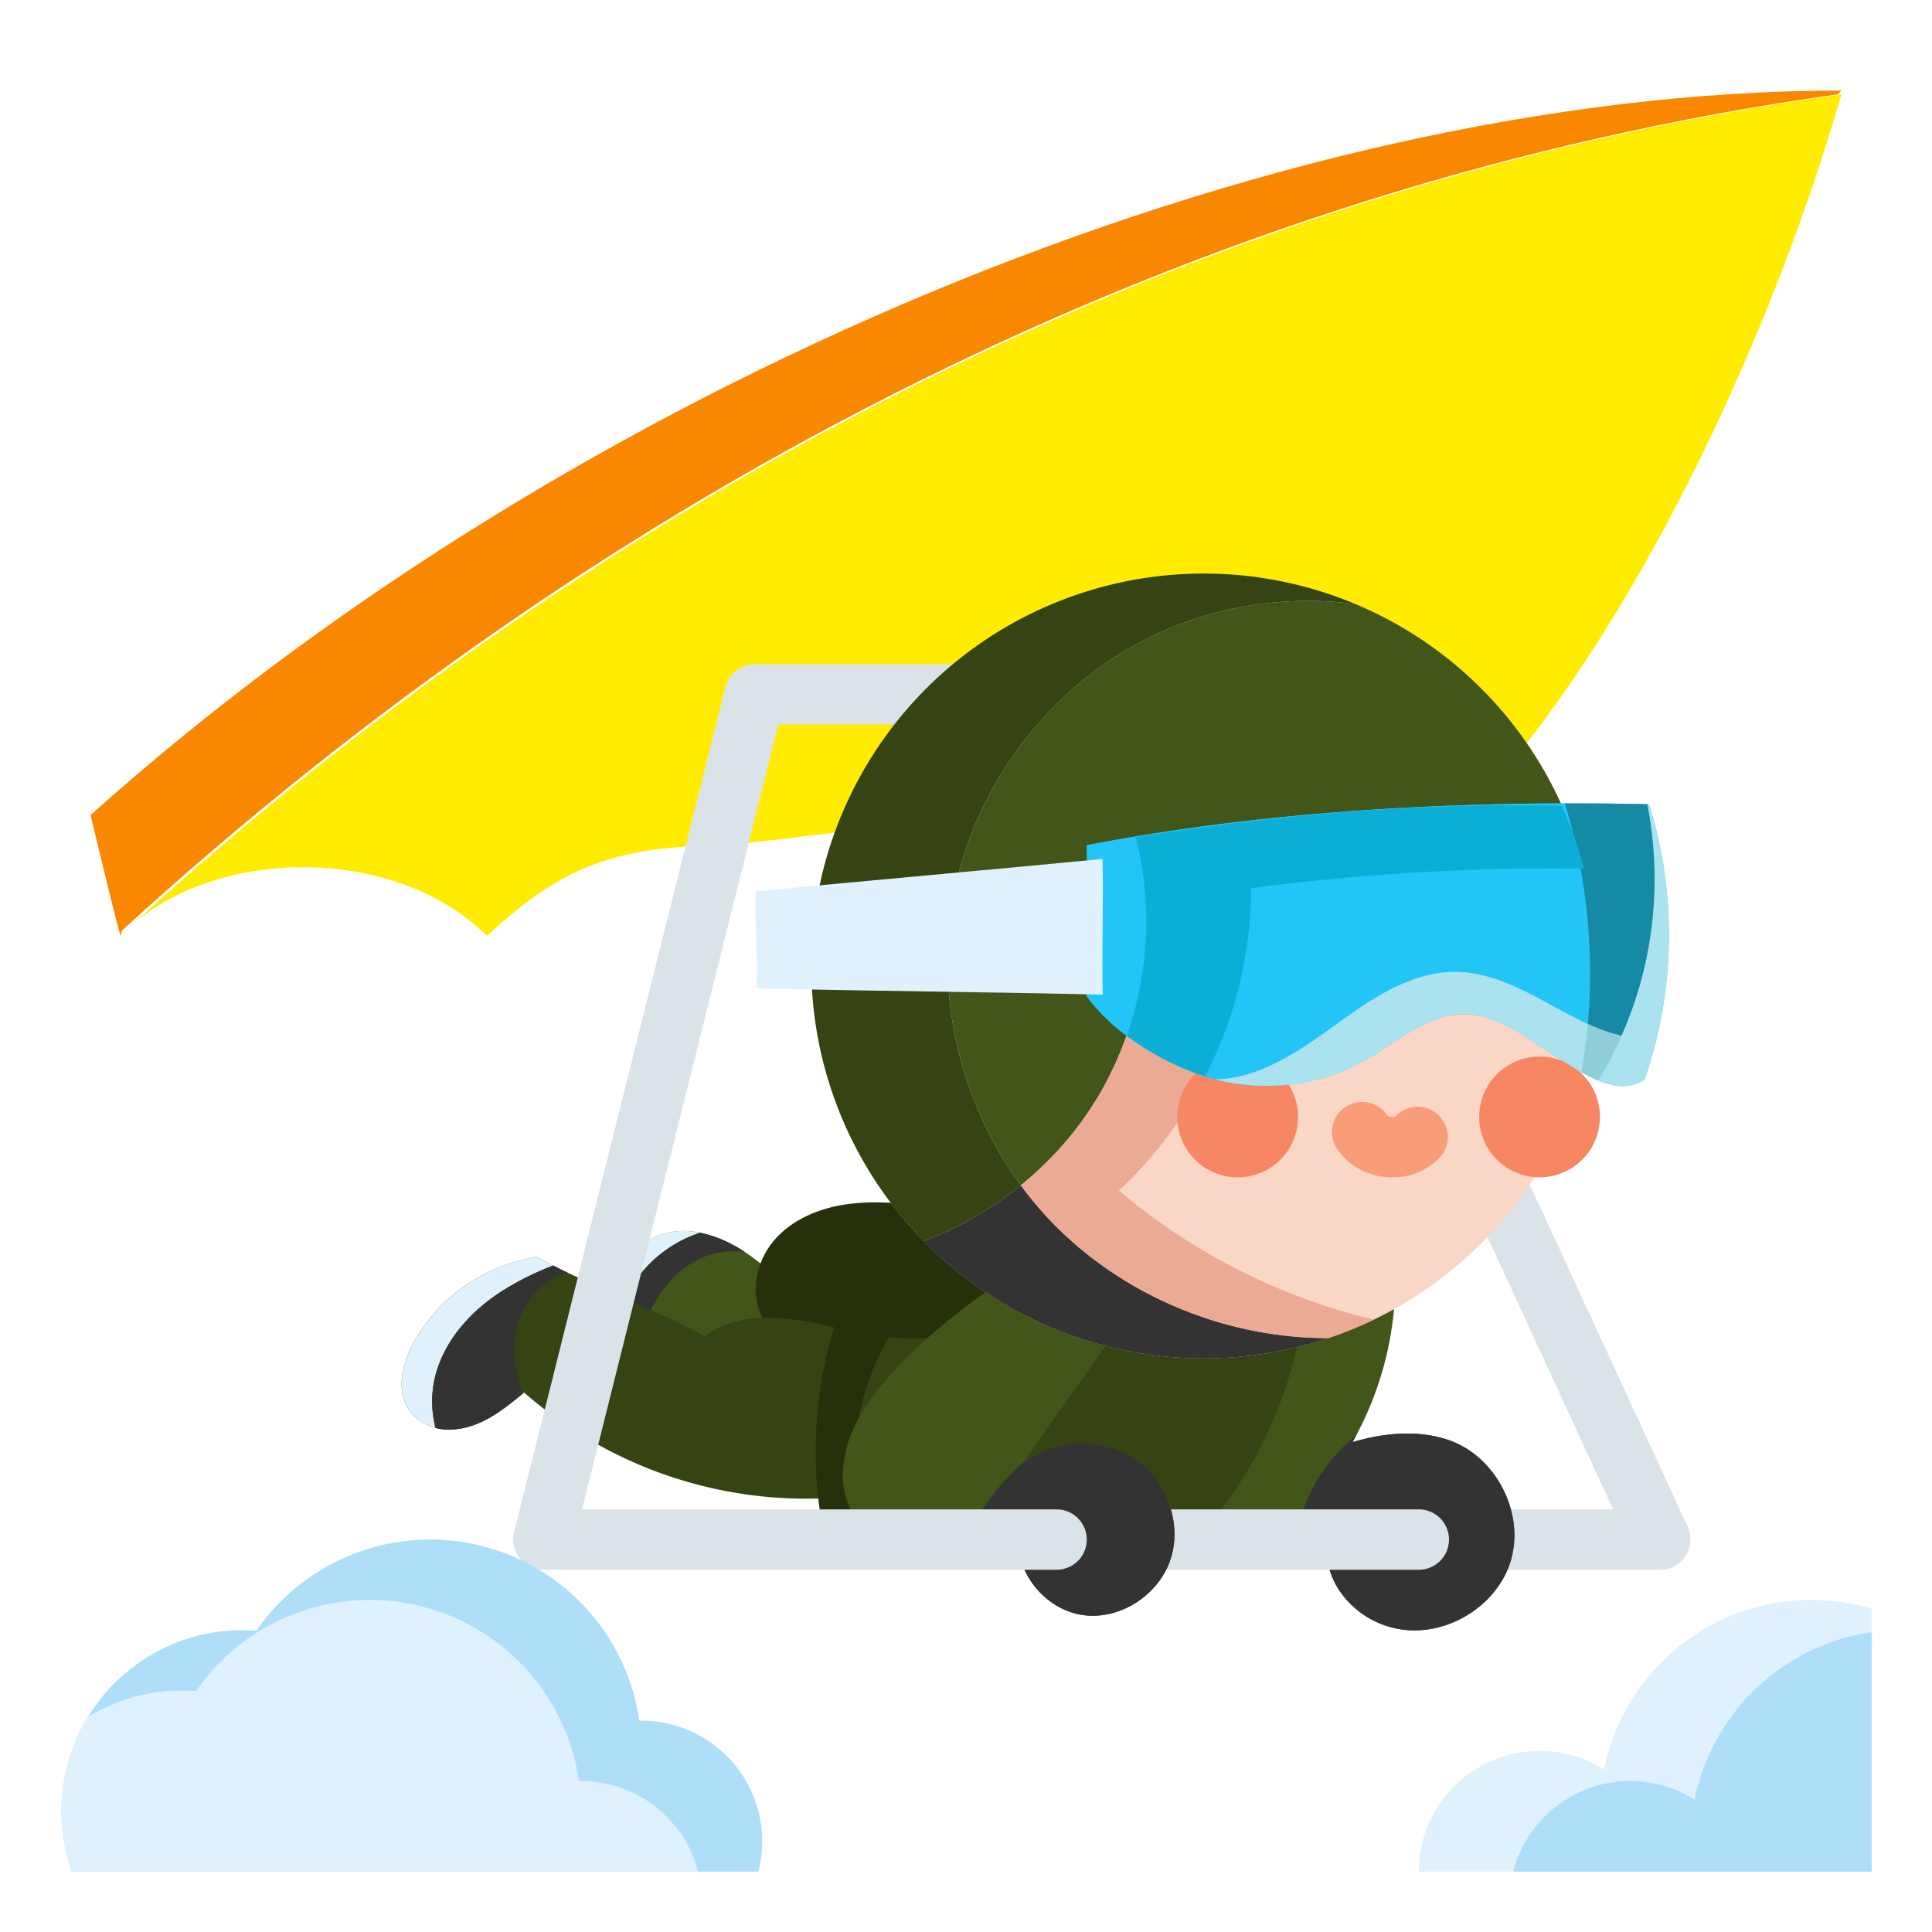 <svg height="512" viewBox="0 0 512 512" width="512" xmlns="http://www.w3.org/2000/svg"><g><g><path d="m440 416h-48a8 8 0 0 1 0-16h35.5l-42.761-92.647a8 8 0 1 1 14.528-6.706l48 104a8 8 0 0 1 -7.267 11.353z" fill="#dae3e8"/><path d="m163.891 339.1c1.181-7.715 9.381-12.919 17.185-12.885s15.035 4.156 21.068 9.106 11.284 10.837 17.593 15.431l-3.737 9.248h-48z" fill="#415618"/><g><path d="m185.57 326.676a23.564 23.564 0 0 0 -4.494-.466c-7.8-.034-16 5.17-17.184 12.885l1.225 6.238a33.573 33.573 0 0 1 20.453-18.657z" fill="#dff1fc"/><path d="m185.541 333.553a21.178 21.178 0 0 1 11.853-1.75 33.86 33.86 0 0 0 -11.824-5.127 33.573 33.573 0 0 0 -20.453 18.657l2.883 14.667h1.124a41.526 41.526 0 0 1 3.066-12.047c2.666-6.138 7.282-11.58 13.351-14.4z" fill="#333"/></g><path d="m309.7 328.68c-6.737-3.04-14.233-3.855-21.584-4.632l-41.5-4.388c-7.356-.778-14.8-1.554-22.125-.538s-14.641 4.026-19.424 9.668-6.471 14.2-2.842 20.649c2.662 4.728 7.721 7.725 12.972 9.094s10.753 1.309 16.179 1.241l54.83-.691c6.955-.088 14.007-.19 20.693-2.106 5.1-1.461 15.7-6.257 16.645-12.485 1.012-6.658-8.854-13.561-13.844-15.812z" fill="#26300a"/><path d="m256 352c-10.154 5.085-25.365 1.885-36.439-.629s-23.818-4.153-32.8 2.8c-13.436-7.506-31.1-13.61-44.535-21.117-13.751 2.451-24.965 9.834-32.085 21.85-3.854 6.5-5.992 15.462.188 20.886a13.39 13.39 0 0 0 10.01 3.027c7.373-.616 13.093-5.268 18.557-9.781a113.44 113.44 0 0 0 84.258 27.729 12.152 12.152 0 0 0 12.118 11.235h60.728a56 56 0 0 0 56-56z" fill="#354412"/><g><path d="m116.453 361.23c2.951-7.625 8.814-13.87 15.594-18.438a75.248 75.248 0 0 1 14.567-7.416c-1.5-.763-2.972-1.536-4.388-2.327-13.751 2.451-24.965 9.834-32.085 21.85-3.854 6.5-5.992 15.462.188 20.886a12.237 12.237 0 0 0 5.088 2.622 27.887 27.887 0 0 1 1.036-17.177z" fill="#dff1fc"/><path d="m136.874 352.286c1.477-6.954 6.739-13.354 13.518-15.041-1.284-.615-2.54-1.239-3.778-1.869a75.248 75.248 0 0 0 -14.567 7.416c-6.78 4.568-12.643 10.813-15.594 18.438a27.887 27.887 0 0 0 -1.036 17.177 14.881 14.881 0 0 0 4.922.405c7.217-.6 12.849-5.073 18.209-9.494-1.984-5.498-2.878-11.364-1.674-17.032z" fill="#333"/></g><path d="m193 224c-32 0-45.349 7-64 24-24-24-72-24-95.742-1.343 127.466-116.505 283.73-197.667 454.742-221.657-16.8 58.11-47.722 126.927-85.277 174.347z" fill="#ffec00"/><path d="m315.469 409.78a114.6 114.6 0 0 0 29.169-56.98l25.076-10.237a87.632 87.632 0 0 1 -11.293 39.614c8.224-2.447 17.4-3.332 25.517-.536 12.512 4.313 20.2 19.3 16.42 31.977s-18.434 21-31.262 17.743a24.053 24.053 0 0 1 -14.36-10.175 20.679 20.679 0 0 1 -2.313-17.29z" fill="#415618"/><path d="m383.938 381.645c-8.113-2.8-17.292-1.911-25.518.536.337-.593.66-1.193.982-1.793a44.9 44.9 0 0 0 -13.358 17.912 43.879 43.879 0 0 0 -2.169 6.958l8.548-1.36a20.679 20.679 0 0 0 2.313 17.29 24.053 24.053 0 0 0 14.36 10.175c12.828 3.252 27.476-5.062 31.262-17.743s-3.908-27.662-16.42-31.975z" fill="#333"/><path d="m487 25c-171.012 23.99-327.276 105.152-454.742 221.657l-.258 1.343c-.3.309-8-32-8-32 126-113 312-192 464-192z" fill="#f98800"/><path d="m376 416h-80a8 8 0 0 1 0-16h80a8 8 0 0 1 0 16z" fill="#dae3e8"/><path d="m228.635 405.425c-5.413-21.032-.683-43.556 13.378-60.108-6.307-.456-11.8-1.367-18.107-1.823a113.23 113.23 0 0 0 -6.336 58.912c4.251.57 6.814 2.449 11.065 3.019z" fill="#26300a"/><path d="m270.817 336.043c-15.227 9.373-39.483 27.969-45.559 44.786-2.231 6.173-2.836 13.291.135 19.145 3.715 7.322 12.317 11.115 20.524 11.383s16.2-2.375 23.982-4.985c-1.153 10.073 6.96 20.154 16.992 21.626s20.479-5.481 23.444-15.177-1.522-21.02-10.073-26.468-20.374-4.884-28.665.953c2-4.068 22.407-31.238 24.4-35.306z" fill="#415618"/><path d="m300.262 386.353c-8.551-5.449-20.375-4.884-28.665.953.049-.1.118-.226.19-.354a69.182 69.182 0 0 0 -17.451 23.758 106.634 106.634 0 0 0 15.562-4.338c-1.152 10.073 6.961 20.154 16.993 21.626s20.479-5.481 23.443-15.177-1.521-21.021-10.072-26.468z" fill="#333"/><path d="m280 416h-136a8 8 0 0 1 -7.761-9.94l56-224a8 8 0 0 1 7.761-6.06h64a8 8 0 0 1 0 16h-57.754l-52 208h125.754a8 8 0 0 1 0 16z" fill="#dae3e8"/><g><circle cx="319" cy="256" fill="#fad6c6" r="104"/><g><path d="m252.877 236.626c5.964-30.257 27.32-57.132 55.578-69.482a95.6 95.6 0 0 1 50.8-7.043 104.008 104.008 0 0 0 -114.463 168.774 91.872 91.872 0 0 0 25.737-14.76c-16.121-21.963-22.929-50.727-17.652-77.489z" fill="#354412"/><path d="m308.455 167.144c-28.258 12.35-49.614 39.225-55.578 69.482-5.275 26.762 1.531 55.526 17.652 77.489a89.782 89.782 0 0 0 20.388-23.357 91.294 91.294 0 0 0 10.041-68.939c37.635-5.92 74.966-9.19 112.958-8.322a103.946 103.946 0 0 0 -54.663-53.4 95.6 95.6 0 0 0 -50.798 7.047z" fill="#415618"/><path d="m277.31 322.358a94.919 94.919 0 0 1 -6.781-8.243 91.872 91.872 0 0 1 -25.737 14.76 104.046 104.046 0 0 0 107.282 25.733c-27.914.067-55.804-11.727-74.764-32.25z" fill="#333"/><path d="m331.517 235.4a620.279 620.279 0 0 1 88.224-5.224 104.16 104.16 0 0 0 -5.825-16.676c-37.992-.868-75.323 2.4-112.958 8.322a91.294 91.294 0 0 1 -10.041 68.939 89.782 89.782 0 0 1 -20.388 23.357 94.919 94.919 0 0 0 6.781 8.243c18.96 20.523 46.85 32.317 74.764 32.25a104.31 104.31 0 0 0 11.989-4.883 163.636 163.636 0 0 1 -67.553-34.217c21.941-20.292 35.196-50.231 35.007-80.111z" fill="#eaaa94"/></g><circle cx="328" cy="296" fill="#f78663" r="16"/><circle cx="408" cy="296" fill="#f78663" r="16"/><path d="m369.013 311.99q-.85 0-1.711-.078a17.273 17.273 0 0 1 -12.953-7.431 8 8 0 1 1 13.291-8.909 1.819 1.819 0 0 0 1.1.4 1.886 1.886 0 0 0 1.153-.2 8 8 0 1 1 11.483 11.141 17.089 17.089 0 0 1 -12.363 5.077z" fill="#f99c78"/><path d="m435.8 286.1a116.659 116.659 0 0 0 1.229-72.966c-48.917-1.101-100.988 1.594-149.029 10.866.3 13.636-.3 26.364 0 40 7.594 10.669 23.215 19.695 36 22.528a54.08 54.08 0 0 0 37.985-5.7c8.423-4.779 16.285-12.08 25.97-12.085 8.8 0 16.232 6.062 23.662 10.783s16.896 11.515 24.183 6.574z" fill="#23c5f7"/><g><path d="m419.741 230.173a104.16 104.16 0 0 0 -5.825-16.676c-37.992-.868-75.323 2.4-112.958 8.322a91.366 91.366 0 0 1 -2.405 52.639 72.186 72.186 0 0 0 20.8 10.8 108.317 108.317 0 0 0 12.164-49.858 620.279 620.279 0 0 1 88.224-5.227z" fill="#0bafd6"/><g><path d="m420.813 271.34c-.375 4.3-.949 8.579-1.686 12.831a40.162 40.162 0 0 0 4.382 2.157 99.3 99.3 0 0 0 6.235-11.872 48.217 48.217 0 0 1 -8.931-3.116z" fill="#8fced8"/><path d="m408.72 265.083c-7.069-3.812-14.609-7.38-22.638-7.525-12.595-.229-23.615 7.841-33.816 15.231-9.042 6.55-19.32 13.1-30.221 13.253.658.175 1.312.343 1.956.486a54.08 54.08 0 0 0 37.985-5.7c8.423-4.779 16.285-12.081 25.97-12.085 8.8 0 16.232 6.062 23.662 10.783 2.344 1.489 4.892 3.18 7.509 4.649.737-4.252 1.311-8.532 1.686-12.831-4.125-1.857-8.113-4.112-12.093-6.261z" fill="#abe2ef"/><path d="m420.813 271.34a48.217 48.217 0 0 0 8.931 3.116 102.522 102.522 0 0 0 6.818-61.331q-10.851-.238-21.89-.208 1.215 3.966 2.212 7.994c1.088 3.036 2.049 6.123 2.857 9.262-.293 0-.582 0-.874-.007a154.842 154.842 0 0 1 1.946 41.174z" fill="#168aa5"/><path d="m288 224c.3 13.636-.3 26.364 0 40a49.315 49.315 0 0 0 10.553 10.458 91.366 91.366 0 0 0 2.405-52.639c37.635-5.92 74.966-9.19 112.958-8.322 1.089 2.427 2.07 4.9 2.968 7.414q-1-4.026-2.212-7.994c-42.199.093-85.885 3.211-126.672 11.083z" fill="#23c5f7"/><path d="m437.027 213.133c-.154 0-.31-.005-.465-.008a102.522 102.522 0 0 1 -6.818 61.331 99.3 99.3 0 0 1 -6.235 11.872c4.291 1.755 8.574 2.291 12.289-.229 1.253-3.6 2.305-7.263 3.2-10.971a116.3 116.3 0 0 0 -1.971-61.995z" fill="#abe2ef"/></g></g><path d="m292.222 263.6c-31.011-.742-60.743-.934-91.754-1.676.547-9.025-.643-16.685-.1-25.71 29.532-2.836 62.287-5.744 91.819-8.581.25 11.525-.211 24.445.035 35.967z" fill="#dff1fc"/></g></g><path d="m202 488a32 32 0 0 1 -1.01 8h-181.96a48.008 48.008 0 0 1 45.27-64c1.23 0 2.44.05 3.64.14a56.007 56.007 0 0 1 101.49 23.87c.19-.01.38-.01.57-.01a32 32 0 0 1 32 32z" fill="#aedef8"/><path d="m184.99 496h-165.96a48.125 48.125 0 0 1 4.28-40.99 47.713 47.713 0 0 1 24.99-7.01c1.23 0 2.44.05 3.64.14a56.007 56.007 0 0 1 101.49 23.87c.19-.01.38-.01.57-.01a32.012 32.012 0 0 1 30.99 24z" fill="#dff1fc"/><path d="m496 426.32v69.68h-120a32.015 32.015 0 0 1 49.1-27.06 56.053 56.053 0 0 1 70.9-42.62z" fill="#dff1fc"/><path d="m496 432.57v63.43h-94.99a32.024 32.024 0 0 1 48.09-19.06 56.025 56.025 0 0 1 46.9-44.37z" fill="#aedef8"/></g></svg>
